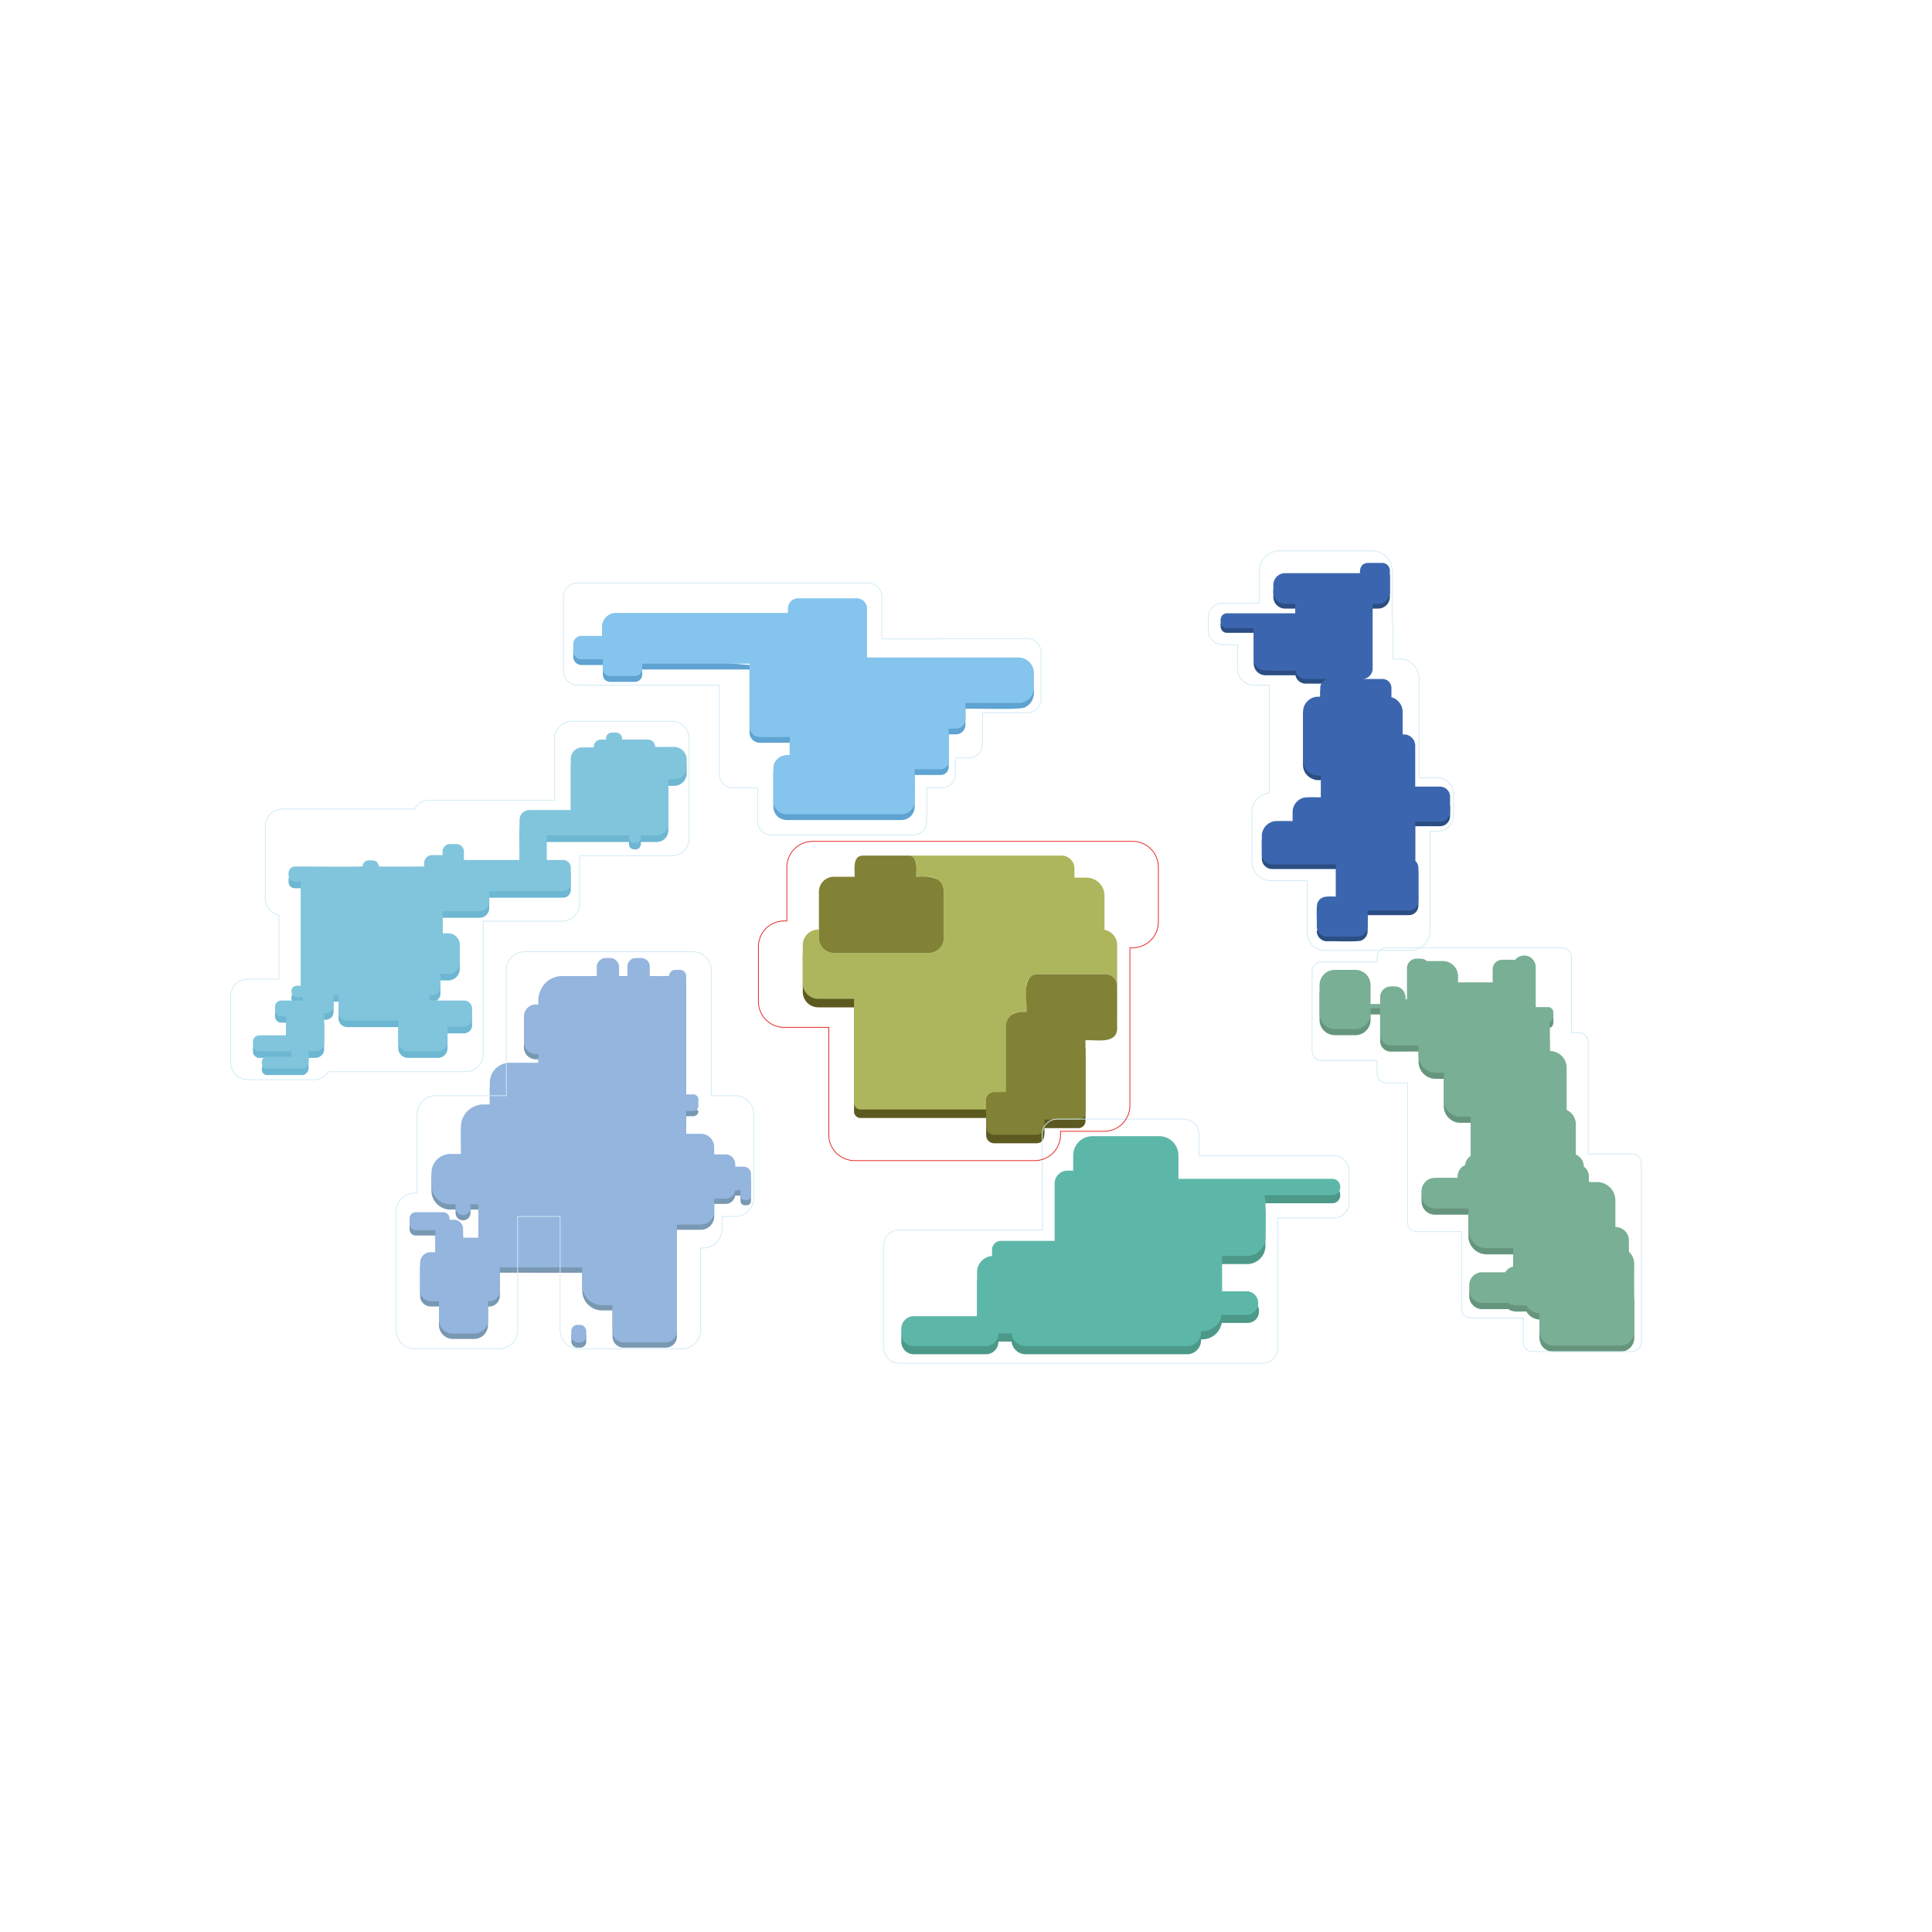 <svg xmlns="http://www.w3.org/2000/svg" viewBox="0 0 2500 2500">
  <g>
    <path d="M672.3,1121.3c1-79.4-11.9-62.8,66.3-64.7V990.4l150,1.1v8.9a16.4,16.4,0,0,1-16.4,16.5h-7.4v57.7a14.9,14.9,0,0,1-14.9,14.9H829.3c.4,4.9-1.4,9.4-6.8,9.6s-8.6-2.1-8.6-6.8v-2.8H707.3v31.8h21.3a10,10,0,0,1,10,10v20.3a10,10,0,0,1-10,10H633.1V1175a12.6,12.6,0,0,1-12.6,12.6H572.7v28.6H580a15,15,0,0,1,15,15v22.5a15,15,0,0,1-15,15H570v16.8a10.7,10.7,0,0,1-10.7,10.7h-3.6v6.9h44.8a10.5,10.5,0,0,1,10.4,10.4v13.2a10.5,10.5,0,0,1-10.4,10.4H579.1v19.4a12.5,12.5,0,0,1-12.4,12.4H527.8a12.5,12.5,0,0,1-12.4-12.4v-27.4H449.5a11.5,11.5,0,0,1-11.5-11.5v-21.4h-6.3v13.3c-.3,7.5-6.4,10.8-13.4,10.1,2.4,2.7.7,34.2,1.2,37.9a11.4,11.4,0,0,1-11.4,11.4h-8.8V1382a9,9,0,0,1-3.4,7.1,6.2,6.2,0,0,1-4.7,2H345.5c-4.8-.1-7.2-4.2-6.6-8.8a6.6,6.6,0,0,1,6.6-6.5h31.6v-6.9H335.5a8.3,8.3,0,0,1-8.2-8.3v-4.1a8.3,8.3,0,0,1,8.2-8.3h34.7v-23.6a5.7,5.7,0,0,1,.1-1.3H364a8.1,8.1,0,0,1-8.1-8.1v-4a8.1,8.1,0,0,1,8.1-8.1h27.9v-4.2H384c-9.2-.1-9.3-14.7,0-14.8h5.3V1149.4h-7.7a8.2,8.2,0,0,1-8.2-8.2V1138a8.2,8.2,0,0,1,8.2-8.2Z" fill="#6db7d2"/>
    <path d="M888.6,983v9a16.4,16.4,0,0,1-16.4,16.4h-7.4v57.8a14.9,14.9,0,0,1-14.9,14.8H829.3c.4,4.9-1.4,9.4-6.8,9.6s-8.6-2.1-8.6-6.8V1081H707.3v31.8h21.3a10,10,0,0,1,10,10v20.3a10,10,0,0,1-10,10H633.1v13.4a12.6,12.6,0,0,1-12.6,12.6H572.7v28.6H580a15,15,0,0,1,15,15v22.5a15,15,0,0,1-15,15H570V1277a10.7,10.7,0,0,1-10.7,10.8h-3.6v6.9h44.8a10.4,10.4,0,0,1,10.4,10.3v13.2a10.5,10.5,0,0,1-10.4,10.4H579.1V1348a12.4,12.4,0,0,1-12.4,12.4H527.8a12.4,12.4,0,0,1-12.4-12.4v-27.4H449.5a11.5,11.5,0,0,1-11.5-11.5v-21.3h-6.3V1301a10.1,10.1,0,0,1-10.1,10.1h-3.3a10.6,10.6,0,0,1,1.2,5V1349a11.4,11.4,0,0,1-11.4,11.4h-8.8v13.1a8.9,8.9,0,0,1-3.4,7.1,6.3,6.3,0,0,1-4.7,2.1H345.5c-4.8-.3-7.2-4.1-6.6-8.9a6.6,6.6,0,0,1,6.6-6.5h31.6v-6.9H335.5a8.3,8.3,0,0,1-8.2-8.3V1348a8.3,8.3,0,0,1,8.2-8.3h34.7v-23.6a5.7,5.7,0,0,1,.1-1.3H364a8.1,8.1,0,0,1-8.1-8.1v-3.9a8.1,8.1,0,0,1,8.1-8.1h27.9v-4.3H384a7.1,7.1,0,0,1-6.9-7.9c.6-7.4,6.4-7.1,12.2-6.9V1140.9h-7.7a8.2,8.2,0,0,1-8.2-8.2c-.6-5.8,1.7-11.1,8.2-11.4.1-.3,88.5.8,87.7-.4a7.5,7.5,0,0,1,7.6-7.5h5.6a7.5,7.5,0,0,1,7.5,7.5c-1,1,58.9.2,58.8.4v-4.5a10.4,10.4,0,0,1,10.4-10.3h13.5v-4.7a9.6,9.6,0,0,1,9.6-9.6h8.3a9.7,9.7,0,0,1,9.7,9.6v11h72v-51.9a12.7,12.7,0,0,1,12.8-12.7h53.5V981.9a14.9,14.9,0,0,1,14.9-14.8h14.8a9.5,9.5,0,0,1,9.5-10.1h6.4v-1.5a7.5,7.5,0,0,1,7.5-7.5h5.6a7.8,7.8,0,0,1,7.6,9h33.4a9.5,9.5,0,0,1,9.5,9.5h24.4A16.4,16.4,0,0,1,888.6,983Z" fill="#81c5dd"/>
  </g>
  <path d="M599.2,1596.9v11.4H619v-43.1H608.8v5.2a9.7,9.7,0,0,1-19.3,0v-5.2h-6.6a24.6,24.6,0,0,1-24.6-24.5v-16.1a24.6,24.6,0,0,1,24.6-24.6h13.4l37.5-64.1v-28c0-14.3,62.9-25.8,62.9-25.8v-11.4h-3.5a15.2,15.2,0,0,1-15.2-15.2v-33.7c0-8.4,209.9-51.9,209.9-51.9v153l15.8,14.9a6.5,6.5,0,0,1-6.6,6.6h-9.2v29.5l83.9,51.9v28.3c-.3,4.7-4,5.8-8.1,5.5a5.5,5.5,0,0,1-5.5-5.5v-7h-6.9a12.6,12.6,0,0,1-12.4,10.8H924.2V1574a17.3,17.3,0,0,1-17.4,17.3H875.9v138.1a14.4,14.4,0,0,1-14.4,14.5H807a14.5,14.5,0,0,1-14.4-14.5v-33.7H779.1a25.7,25.7,0,0,1-25.7-25.6v-23.2H646.8v29.9a13.9,13.9,0,0,1-15.3,13.8v23.9a18.1,18.1,0,0,1-18.1,18.1H586.1a18.1,18.1,0,0,1-18.1-18.1v-23.9H557.3a13.8,13.8,0,0,1-13.7-13.8v-36a13.7,13.7,0,0,1,13.7-13.7h6.1v-28.4H538a8,8,0,0,1-8-8v-7.2Z" fill="#7998b2"/>
  <rect x="739.3" y="1721.2" width="19.3" height="22.69" rx="7.7" fill="#7998b2"/>
  <path d="M971.8,1519v28.3a5.5,5.5,0,0,1-5.5,5.5h-2.6a5.5,5.5,0,0,1-5.5-5.5v-7h-6.9a12.6,12.6,0,0,1-12.4,10.8H924.2v16.1a17.3,17.3,0,0,1-17.4,17.3H875.9v138.1a14.4,14.4,0,0,1-14.4,14.5H807a14.5,14.5,0,0,1-14.4-14.5v-33.7H779.1a25.7,25.7,0,0,1-25.7-25.7v-23.1H646.8V1670a13.7,13.7,0,0,1-13.7,13.8h-1.6v23.9a18,18,0,0,1-18.1,18H586.1a18,18,0,0,1-18.1-18v-23.9H557.3a13.8,13.8,0,0,1-13.7-13.8v-36a13.7,13.7,0,0,1,13.7-13.7h6.1v-28.4H538a8,8,0,0,1-8-8v-7.2a8,8,0,0,1,8-8.1h35.6a8,8,0,0,1,8,8.1v1.6h5.8a11.8,11.8,0,0,1,11.8,11.8v11.4H619v-43.1H608.8v5.2a9.7,9.7,0,0,1-19.3,0v-5.2h-6.6a24.6,24.6,0,0,1-24.6-24.5v-16.1a24.6,24.6,0,0,1,24.6-24.6h13.4c.4-6.5-1.1-37.7,1.3-43.3a29.6,29.6,0,0,1,28.1-20.8h8.1v-28a25.8,25.8,0,0,1,25.8-25.9h37.1v-11.3h-3.5a15.3,15.3,0,0,1-15.2-15.2V1315a15.2,15.2,0,0,1,15.2-15.2h3.5c-2.1-19.2,11-36.8,31-36.8h44.5v-11.6a11.7,11.7,0,0,1,11.7-11.7h5.5a11.7,11.7,0,0,1,11.7,11.7V1263h10.8v-12.5a10.8,10.8,0,0,1,10.8-10.8h7.2a10.9,10.9,0,0,1,10.9,10.8V1263h24.9a8.2,8.2,0,0,1,8.1-8h6a8.1,8.1,0,0,1,8.1,8.1v153h9.2a6.6,6.6,0,0,1,6.6,6.7v8.2c-.6,8.8-9.9,6.3-15.8,6.6v29.5h18.9a17.4,17.4,0,0,1,17.4,17.3v9.4h14.7c8.7.1,13.4,7.6,12.5,15.9h11.1A9.3,9.3,0,0,1,971.8,1519Z" fill="#94b5dd"/>
  <rect x="739.3" y="1714.4" width="19.3" height="22.69" rx="7.7" fill="#94b5dd"/>
  <g>
    <path d="M1703.9,1204.8a13.3,13.3,0,0,0,13.3,13.2c4-.5,42.3,1.3,45.1-1.3a13.3,13.3,0,0,0,7.4-11.9v-20.6H1823a12.3,12.3,0,0,0,12.4-12.4v-42.7a12.4,12.4,0,0,0-4.1-9.3v-50.7h32.1a13,13,0,0,0,13-13v-13.8l-137.9-.9,37.7-253.9h7.1a15.2,15.2,0,0,0,15.2-15.2V744.4c0-5.5-150.8,18.5-150.8,18.5v9.4a15.2,15.2,0,0,0,15.1,15.2H1676v12.1h-88.3c-6.1.2-8.8,5.3-8.2,11a8.3,8.3,0,0,0,8.2,8.3h34.6v39.7a15.3,15.3,0,0,0,15.2,15.2h38.8a13.4,13.4,0,0,0,13.1,10.8h29.8a11.5,11.5,0,0,0-10.8,11.6v11.3c-11.8-1.1-22.4,7.7-22.3,19.7v62.5c-.1,12.6,11.3,21.2,23.4,19.7a10.9,10.9,0,0,0-.1,1.8v34.5c-.1,1.2-78.7,39.8-76.6,42.3v23a13.4,13.4,0,0,0,13.5,13.5h82.4v41.6Z" fill="#2b4e83"/>
    <path d="M1863.4,1017.9h-32.1v-53a14.7,14.7,0,0,0-16.3-14.5V921.2a19.6,19.6,0,0,0-5.2-13.3,20,20,0,0,0-9.3-5.7v-12a11.6,11.6,0,0,0-11.6-11.6h-25.1a13.6,13.6,0,0,0,12.4-13.4V781.5h7.1a15.2,15.2,0,0,0,15.2-15.2V738.4a10,10,0,0,0-10-10h-18.6c-7.6.3-10.7,6.3-10,13.3h-97.1a15.2,15.2,0,0,0-15.1,15.2v9.4a15.2,15.2,0,0,0,15.1,15.2H1676v12.1h-88.3c-6.1.2-8.9,5.3-8.2,11a8.3,8.3,0,0,0,8.2,8.3h34.6v39.7a15.3,15.3,0,0,0,8.5,13.6c3.2,2.9,40.9,1.1,45.5,1.6a13.4,13.4,0,0,0,13.1,10.8h29.8a11.5,11.5,0,0,0-10.8,11.6v11.3h-2.6a19.7,19.7,0,0,0-19.7,19.7v62.5c-.1,12.6,11.3,21.2,23.4,19.7a10.9,10.9,0,0,0-.1,1.8v26.5c-4.3.2-19.7-.7-23.6.9a19.3,19.3,0,0,0-13.2,18.3v11.5c-2.9.1-22.3-.4-24.8.5a19.7,19.7,0,0,0-15,17.8V1105a13.4,13.4,0,0,0,13.5,13.5h82.4v41.6c-8.9.2-19.6-2-23.8,8.2-2.1,4.7-.5,25.6-1,30.5a13.3,13.3,0,0,0,13.3,13.2h39.2a13.3,13.3,0,0,0,11.7-6.9c2.8-3.2,1.2-22.7,1.6-26.9H1823a12.3,12.3,0,0,0,12.2-9.9,19.5,19.5,0,0,0,.2-2.5v-42.7a12.3,12.3,0,0,0-4.2-9.3c.1.1,0-50.7.1-50.7h32.1a13,13,0,0,0,13-13c-.1-3.1,0-10.6,0-13.8v-5.4A13,13,0,0,0,1863.4,1017.9Z" fill="#3b66af"/>
  </g>
  <g>
    <path d="M1724,1535.9a10.4,10.4,0,0,1,10.3,10.8A10.3,10.3,0,0,1,1724,1557h-88.2c3.3,4.8,1.2,48.7,1.7,55a23.7,23.7,0,0,1-23.6,23.7h-32.7v45.7h32.9c20,.6,20.2,29.9,0,30.5h-33.2a25.6,25.6,0,0,1-26.7,21.2v1.1a18.2,18.2,0,0,1-18.3,18.2H1327.2A18.3,18.3,0,0,1,1309,1736c.1.2-17.5-.4-17.1.2a16.1,16.1,0,0,1-16.2,16.2h-93.1a16.2,16.2,0,0,1-16.3-16.2v-6.3a16.3,16.3,0,0,1,16.3-16.2h81.7v-56.9c0-11,326-111,336.8-111.9Z" fill="#4c998a"/>
    <path d="M1734.3,1535.7a10.4,10.4,0,0,1-10.3,10.8h-88.2c3.4,4.9,1.1,48.6,1.7,54.9a23.7,23.7,0,0,1-23.6,23.7h-32.7v45.8h32.9a15.3,15.3,0,0,1,0,30.5h-33.2a25.4,25.4,0,0,1-25,21.1h-1.7v1.1a18.3,18.3,0,0,1-18.3,18.3H1327.2a18.3,18.3,0,0,1-18.2-16.5h-17.1a16.3,16.3,0,0,1-16.2,16.5h-93.1a16.3,16.3,0,0,1-16.3-16.3v-6.2a16.3,16.3,0,0,1,16.3-16.3h81.7v-56.8a21.2,21.2,0,0,1,19.4-21.1v-8.1a11.4,11.4,0,0,1,11.3-11.4h69.7v-74.3a16.6,16.6,0,0,1,16.6-16.6h7.4v-19.7a24.9,24.9,0,0,1,24.9-24.9H1500a24.9,24.9,0,0,1,24.9,24.9v30.3H1724A10.3,10.3,0,0,1,1734.3,1535.7Z" fill="#5db7a8"/>
  </g>
  <g>
    <path d="M1337.9,892.4c.8,9.4-2.4,18.3-11.2,22.6-2.3,4.1-72.4,1.4-77.4,2.1v20.8a12.5,12.5,0,0,1-8.3,11.7c-2.2,1.1-10.8.5-13.4.7v42.2a10.2,10.2,0,0,1-8.2,10.1,7.5,7.5,0,0,1-2.1.2h-33.7v41.1a17.2,17.2,0,0,1-17.3,17.2H1018a17.3,17.3,0,0,1-17.3-17.2v-42.1a17.3,17.3,0,0,1,17.3-17.2h3.9V961.1H983.1a13.2,13.2,0,0,1-13.2-13.2V866.3H831v6.6a9.4,9.4,0,0,1-9.4,9.4H789.5a9.4,9.4,0,0,1-9.4-9.4V860.5H752.4A10.6,10.6,0,0,1,741.8,850v-9.2" fill="#5ea3d2"/>
    <path d="M1337.9,871v21.4c-1.2,5.2-3.7,10.2-8.2,13.4a20.3,20.3,0,0,1-12,3.9h-68.4v20.8a12.5,12.5,0,0,1-8.3,11.7c-2.2,1.1-10.8.5-13.4.6V985a10.3,10.3,0,0,1-10.1,10.4c-.1.2-33.7-.1-33.9,0-.4,3.6,1.1,44.7-1.1,47.2a17.3,17.3,0,0,1-16.2,11.1H1018a17.3,17.3,0,0,1-17.3-17.3v-42c.1-11.5,10.2-18.5,21.2-17.3V953.7c-3.5-.5-42.3,1.3-44.5-1.3a13.1,13.1,0,0,1-7.5-11.9V858.8H831v6.6a9.4,9.4,0,0,1-9.4,9.4H789.5a9.4,9.4,0,0,1-9.4-9.4V853.1H752.4a10.6,10.6,0,0,1-10.6-10.5v-9.3a10.6,10.6,0,0,1,10.6-10.5H779V811.2a18.1,18.1,0,0,1,18.1-18.1h222.5v-5.7a13.2,13.2,0,0,1,13.1-13.2h76a13.2,13.2,0,0,1,13.2,13.2v63.4H1318A20.3,20.3,0,0,1,1337.9,871Z" fill="#85c4ec"/>
  </g>
  <g>
    <path d="M2005.1,1330.1c5.7-1.6,5-7.4,4.9-12.2a6.7,6.7,0,0,0-6.7-6.7l-238-9.4-57.8-19.1v37.1a19.7,19.7,0,0,0,19.7,19.7h26.6a19.7,19.7,0,0,0,19.7-19.7v-7.1h12.4V1347a13.8,13.8,0,0,0,13.9,13.8c4.1.1,31-.3,35.8-.1v13.8a22.1,22.1,0,0,0,22.2,21.5h10.5v36.1a21.5,21.5,0,0,0,21.5,20.8h13.3v50.8a17.1,17.1,0,0,0-7.4,12.2c-6.3,2.4-10.1,9.2-9.5,16.2h-29.4a17.4,17.4,0,0,0-17.4,17.4c0,.3.1,5.3.1,5.5a17.3,17.3,0,0,0,17.3,16.8h43.3v28.3a23.6,23.6,0,0,0,23.1,23h35V1647c-4.4.9-57,23.5-57,24v6.8a16.8,16.8,0,0,0,16.7,16.2h34c5.3,4.7,16.9,2.8,23.3,3.1a20.4,20.4,0,0,0,16.8,10.4v19c-.5,6.9.9,14.1,6.5,18.5a17.8,17.8,0,0,0,11.6,4.2h86.5a18.1,18.1,0,0,0,18.2-18.1s-.1-49-.2-49.9-103.7,0-103.7-.1S2005.3,1331.2,2005.1,1330.1Z" fill="#65967d"/>
    <path d="M2114.8,1680.5c-.4-3.6-.1-40.8-.2-45.5a20.1,20.1,0,0,0-6.8-15.2v-14.6a17.4,17.4,0,0,0-17.5-17.4v-34.6a23.7,23.7,0,0,0-23.7-23.6h-9.9a4.6,4.6,0,0,0-.7-.7v-6.8a15.2,15.2,0,0,0-6.5-12.5,17.2,17.2,0,0,0-10.4-15.6v-40.4a20.5,20.5,0,0,0-11.9-17.4v-54.6a21.5,21.5,0,0,0-21.8-21.5c-.6-.8.6-37.2-.3-38,5.7-1.6,5-7.4,4.9-12.2a6.7,6.7,0,0,0-6.7-6.7h-16.1v-51.9a14.8,14.8,0,0,0-4.4-10.5c-5.6-6.2-17.1-5.6-22.1,1.1h-16.8a12.4,12.4,0,0,0-12.4,12.4v16.9h-44.8v-7.9a19.7,19.7,0,0,0-19.7-19.7h-20.7c-3.2-3.4-8.9-3.2-13.3-3.1a12.3,12.3,0,0,0-12.4,12.3v40.3h-1.9c1-8.6-5-16.8-13.9-16.7h-5a13.9,13.9,0,0,0-13.9,13.9v8.9h-12.4v-24.5a19.7,19.7,0,0,0-19.7-19.7h-26.6a19.7,19.7,0,0,0-19.7,19.7v37.1a19.7,19.7,0,0,0,19.7,19.7h26.6a19.7,19.7,0,0,0,19.7-19.7v-7.1h12.4V1339a13.8,13.8,0,0,0,13.9,13.8c3.9-.2,31.1-.1,35.8-.1v13.8a22.1,22.1,0,0,0,22.2,21.5h10.5v36.1a21.5,21.5,0,0,0,21.5,20.8h13.3v50.8a17.1,17.1,0,0,0-7.4,12.2c-6.3,2.4-10.1,9.2-9.5,16.2h-29.4a17.4,17.4,0,0,0-17.4,17.4v5a1.1,1.1,0,0,0,.1.5,17.3,17.3,0,0,0,17.3,16.8h43.3v28.3a23.6,23.6,0,0,0,23.1,23h35V1639a16,16,0,0,0-10.4,7.3h-29.9a16.7,16.7,0,0,0-16.7,16.7v6.8a16.8,16.8,0,0,0,16.7,16.2h34c5.2,4.8,16.9,2.7,23.3,3.1a20.4,20.4,0,0,0,16.8,10.4v23.6a18.1,18.1,0,0,0,18.1,18.1h86.5a18.1,18.1,0,0,0,18.2-18.1Z" fill="#79af95"/>
  </g>
  <g>
    <path d="M1038.8,1233.8v49.7a20,20,0,0,0,20,20h46.3v134.7a8.5,8.5,0,0,0,8.5,8.5h162.5v22.4a10.4,10.4,0,0,0,10.4,10.3h54.6c11-.1,10.8-11.5,10.3-19.6h44a9.2,9.2,0,0,0,9.2-9.3v-93.4" fill="#5c5a20"/>
    <path d="M1445.6,1222.8v49.7c0,.6-.1,1.2-.1,1.7a15.3,15.3,0,0,0-15.2-13.6h-87a15.3,15.3,0,0,0-13.3,7.7c-3.7,4.4-1.2,35.8-1.9,41.4h-8.5a17.6,17.6,0,0,0-17.7,17.6v86.3h-15.4a10.4,10.4,0,0,0-10.4,10.4v11.7H1113.6a8.5,8.5,0,0,1-8.5-8.5V1292.5h-46.3a20,20,0,0,1-20-20v-49.7a19.9,19.9,0,0,1,20-19.9h.9v10.9a19.2,19.2,0,0,0,19.3,19.3h123a19.3,19.3,0,0,0,19.3-19.3v-59.9a19.4,19.4,0,0,0-19.3-19.4h-16.3v-16.4a11,11,0,0,0-11-11h199a16.6,16.6,0,0,1,16.6,16.6v12H1406a23.2,23.2,0,0,1,23.2,23.2v44.3A20,20,0,0,1,1445.6,1222.8Z" fill="#adb65c"/>
    <path d="M1221.3,1153.9v59.9a19.3,19.3,0,0,1-19.3,19.3H1079a19.2,19.2,0,0,1-19.3-19.3v-59.9a19.3,19.3,0,0,1,19.3-19.4h26.9c.4-9.1-3.3-27.4,11-27.4h57.8c14.2-.1,10.6,18.3,11,27.4C1201.4,1133.9,1220.2,1133.1,1221.3,1153.9Z" fill="#828236"/>
    <path d="M1445.5,1274.2a15.3,15.3,0,0,0-15.2-13.6h-87c-22.8,0-13.4,35.5-15.2,49.1-12.7-1.4-25.9,2.8-26.2,17.6v86.3h-15.4a10.4,10.4,0,0,0-10.4,10.4v34.1a10.4,10.4,0,0,0,10.4,10.3h54.6c11-.1,10.8-11.5,10.3-19.6h44a9.2,9.2,0,0,0,9.2-9.3v-93.4c13.2-1,40.6,5.7,41-15.2C1445.5,1329.2,1445.7,1275.8,1445.5,1274.2Z" fill="#828236"/>
  </g>
  <g>
    <path d="M869.3,933.3H740.2a22.5,22.5,0,0,0-22.5,22.5v79.7H556a22.4,22.4,0,0,0-19.5,11.3H365.7a22.5,22.5,0,0,0-22.5,22.5v92.8a22.4,22.4,0,0,0,17.8,22v82.8H320.9a22.5,22.5,0,0,0-22.5,22.5v85.3a22.5,22.5,0,0,0,22.5,22.5h85.3a22.6,22.6,0,0,0,19.1-10.5H602.9a22.4,22.4,0,0,0,22.4-22.4h0V1192H727.5a22.5,22.5,0,0,0,22.5-22.5h0v-62.1H869.3a22.5,22.5,0,0,0,22.5-22.5h0V955.8A22.5,22.5,0,0,0,869.3,933.3Z" fill="none" stroke="#cfeaf5" stroke-miterlimit="10"/>
    <path d="M951.4,1417.8h-31c.1-1.1.2-2.2.2-3.3V1255.6a24.1,24.1,0,0,0-24.1-24.1H679.2a24.1,24.1,0,0,0-24.1,24.1v158.9c0,1.1.1,2.2.2,3.3H563.9a24.1,24.1,0,0,0-24.1,24.1v101.9h-3.1a24,24,0,0,0-24.1,23.9h0v153.5a23.9,23.9,0,0,0,24,24H645.7a24,24,0,0,0,24.1-23.9h0V1574.1h55v147.2a23.9,23.9,0,0,0,24,24H882.4a24,24,0,0,0,24.1-23.9h0V1614.9h3.6a24,24,0,0,0,24.1-24.1v-16.7h17.2a23.9,23.9,0,0,0,24-23.8V1441.9a24.1,24.1,0,0,0-23.9-24.1Z" fill="none" stroke="#cfeaf5" stroke-miterlimit="10"/>
    <path d="M1859.7,1006.4h-23.5V877.8a25.1,25.1,0,0,0-25.1-25.1h-8.9V808.5a23.2,23.2,0,0,0-.8-5.8V738.8a26,26,0,0,0-26-26H1655.8a26,26,0,0,0-26.1,25.9h0v41.7h-47.5a18.7,18.7,0,0,0-18.7,18.7v16.4a18.7,18.7,0,0,0,18.7,18.8h19.4v31.8a20.5,20.5,0,0,0,20.5,20.5h20.3v139.5a24.9,24.9,0,0,0-22.4,24.7v64a24.8,24.8,0,0,0,24.8,24.8h46.9v67.7a22.6,22.6,0,0,0,22.6,22.6h32.9l2.9-.2h75a25.4,25.4,0,0,0,25.4-25.4h0V1075.7h9.2a21.1,21.1,0,0,0,21.2-21.2v-26.8a21.3,21.3,0,0,0-21.1-21.3Z" fill="none" stroke="#cfeaf5" stroke-miterlimit="10"/>
    <path d="M1726.1,1495.6H1551.5v-27.8a19.7,19.7,0,0,0-19.7-19.7H1368.3a19.7,19.7,0,0,0-19.7,19.7v84.9h.5v38.8H1163.3a19.7,19.7,0,0,0-19.7,19.7v133.1a19.7,19.7,0,0,0,19.7,19.7h470.3a19.7,19.7,0,0,0,19.7-19.7V1576h72.8a19.7,19.7,0,0,0,19.7-19.7v-41A19.7,19.7,0,0,0,1726.1,1495.6Z" fill="none" stroke="#cfeaf5" stroke-miterlimit="10"/>
    <path d="M1329.2,826.3H1215.4v.5h-74.3V772.2a17.8,17.8,0,0,0-17.8-17.8H747A17.7,17.7,0,0,0,729.2,772v96.7A17.8,17.8,0,0,0,747,886.5H930.7v115.2a17.8,17.8,0,0,0,17.8,17.8h31.9v43.2a17.8,17.8,0,0,0,17.8,17.8h183.2a17.8,17.8,0,0,0,17.8-17.8h0v-43.2h19.2a17.8,17.8,0,0,0,17.8-17.8h0V980.6h17.3a17.8,17.8,0,0,0,17.8-17.8h0V922.3h57.9a17.8,17.8,0,0,0,17.8-17.8h0V844.1a17.8,17.8,0,0,0-17.8-17.8Z" fill="none" stroke="#cfeaf5" stroke-miterlimit="10"/>
    <path d="M2111.8,1493.3h-56.6V1348.2a12,12,0,0,0-12-12h-9.7v-97.8a12,12,0,0,0-12-12H1794a12,12,0,0,0-12,12v6.4h-72.1a12,12,0,0,0-12,12v103.5a12,12,0,0,0,12,12H1782v17.1a12,12,0,0,0,12,12h27.4v180.3a12,12,0,0,0,12,12h58v99.7a12,12,0,0,0,12,12h67.7v31.5a12,12,0,0,0,12,12h128.7a12,12,0,0,0,12-12V1505.3A12,12,0,0,0,2111.8,1493.3Z" fill="none" stroke="#cfeaf5" stroke-miterlimit="10"/>
  </g>
  <path d="M1465.6,1088.7h-414a33.5,33.5,0,0,0-33.4,33.4v69.6h-3.5a33.3,33.3,0,0,0-33.3,33.3v71.1a33.3,33.3,0,0,0,33.3,33.3h57.8v139.1a33.3,33.3,0,0,0,33.3,33.3H1339a33.3,33.3,0,0,0,33.3-33.3v-4.6h56.4a33.4,33.4,0,0,0,33.4-33.3V1226.4h3.5a33.3,33.3,0,0,0,33.3-33.3v-71A33.4,33.4,0,0,0,1465.6,1088.7Z" fill="none" stroke="#e52421" stroke-miterlimit="10"/>
</svg>
